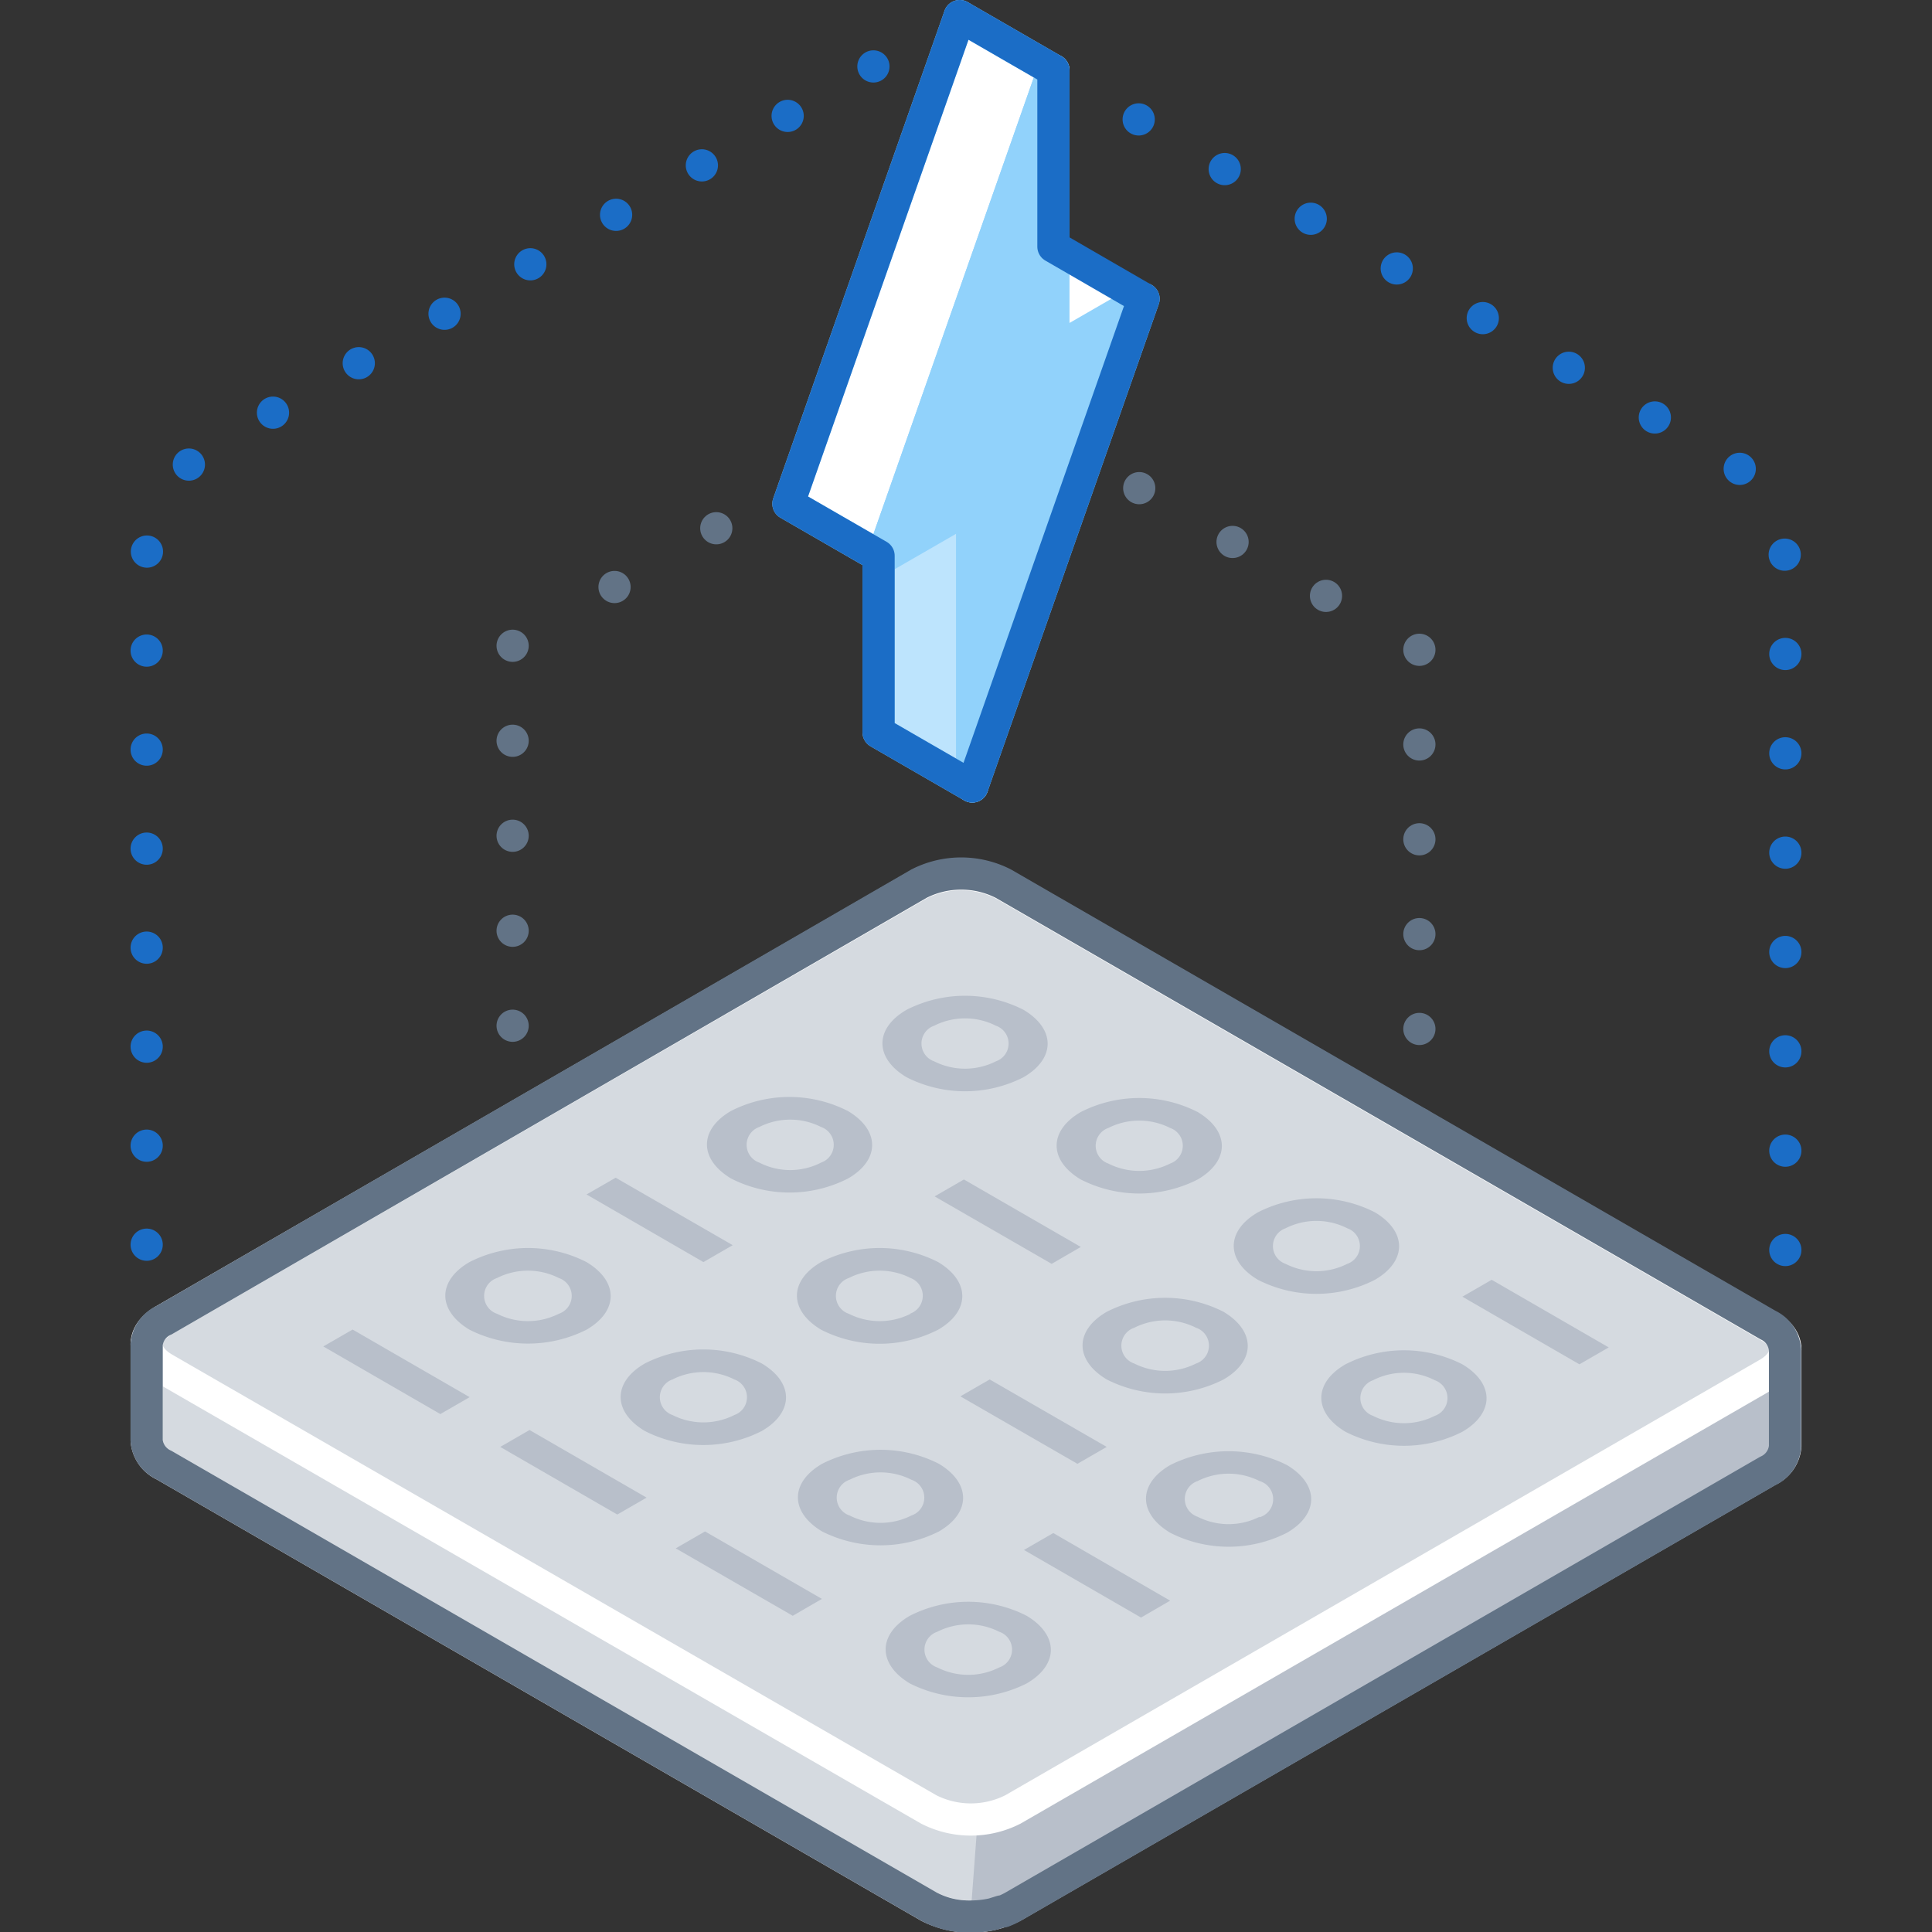 <svg xmlns="http://www.w3.org/2000/svg" viewBox="0 0 120 120"><rect x="0" y="0" width="120" height="120" fill="#333333" stroke="none"/><defs><style>.cls-1,.cls-15,.cls-2,.cls-3,.cls-4,.cls-5,.cls-6,.cls-7,.cls-8{fill:none;}.cls-1,.cls-2,.cls-3{stroke:#1b6dc6;}.cls-1,.cls-10,.cls-12,.cls-13,.cls-2,.cls-3,.cls-4,.cls-5,.cls-6,.cls-7,.cls-8,.cls-9{stroke-linecap:round;stroke-linejoin:round;stroke-width:2px;}.cls-2{stroke-dasharray:0 6.17;}.cls-3{stroke-dasharray:0 6.15;}.cls-4,.cls-5,.cls-6,.cls-7,.cls-8{stroke:#627386;}.cls-5{stroke-dasharray:0 5.89;}.cls-6{stroke-dasharray:0 6.7;}.cls-7{stroke-dasharray:0 5.9;}.cls-8{stroke-dasharray:0 7.3;}.cls-9{fill:#bde4fd;}.cls-10,.cls-12,.cls-9{stroke:#91d2fb;}.cls-10,.cls-11{fill:#fff;}.cls-12{fill:#91d2fb;}.cls-13{fill:#d5dae0;stroke:#fff;}.cls-14{fill:#b8bfca;}</style></defs><title>electronics</title><g id="Layer_2" data-name="Layer 2"><g id="Industries"><line class="cls-1" x1="110.89" y1="83.81" x2="110.89" y2="83.81"/><path class="cls-2" d="M110.89,77.64V35.22a8,8,0,0,0-4-6.92L68.1,5.9"/><line class="cls-1" x1="65.43" y1="4.36" x2="65.43" y2="4.36"/><line class="cls-1" x1="9.11" y1="83.46" x2="9.11" y2="83.46"/><path class="cls-3" d="M9.11,77.31V34.77a8,8,0,0,1,4-6.92L57,2.54"/><line class="cls-1" x1="59.61" y1="1" x2="59.61" y2="1"/><line class="cls-4" x1="88.16" y1="69.8" x2="88.16" y2="69.8"/><line class="cls-5" x1="88.16" y1="63.91" x2="88.16" y2="43.31"/><line class="cls-4" x1="88.16" y1="40.36" x2="88.16" y2="40.36"/><line class="cls-6" x1="82.36" y1="37.01" x2="73.66" y2="31.99"/><line class="cls-4" x1="70.76" y1="30.32" x2="70.76" y2="30.32"/><line class="cls-4" x1="31.84" y1="69.61" x2="31.84" y2="69.61"/><line class="cls-7" x1="31.84" y1="63.71" x2="31.84" y2="43.06"/><line class="cls-4" x1="31.84" y1="40.11" x2="31.84" y2="40.11"/><line class="cls-8" x1="38.17" y1="36.46" x2="41.33" y2="34.64"/><line class="cls-4" x1="44.49" y1="32.81" x2="44.49" y2="32.81"/><polygon class="cls-9" points="60.39 48.85 54.57 45.49 54.57 28.06 60.39 31.42 60.39 48.85"/><polygon class="cls-10" points="65.43 4.36 59.61 1 48.97 31.29 54.79 34.65 65.43 4.36"/><polygon class="cls-11" points="65.21 15.2 71.03 18.56 65.43 21.79 59.61 18.43 65.21 15.2"/><polygon class="cls-12" points="71.03 18.56 65.43 21.79 65.43 4.36 54.79 34.65 60.39 31.42 60.39 48.85 71.03 18.56"/><polygon class="cls-1" points="65.43 15.32 65.43 4.36 59.61 1 48.97 31.29 54.57 34.52 54.57 45.49 60.39 48.85 71.03 18.56 65.43 15.32"/><path class="cls-13" d="M101.68,83.59,62.31,60.86a5.78,5.78,0,0,0-5.22,0L17.6,83.67l-8.49-.21v6A1.85,1.85,0,0,0,10.19,91l47.5,27.42a5.78,5.78,0,0,0,5.22,0l46.9-27.08a1.84,1.84,0,0,0,1.08-1.51v-6Z"/><path class="cls-14" d="M64.53,62.14,60.28,119a5.49,5.49,0,0,0,2.63-.62l46.9-27.08a1.84,1.84,0,0,0,1.08-1.51v-6l-9.21-.22Z"/><path class="cls-13" d="M109.81,85.32l-46.9,27.07a5.78,5.78,0,0,1-5.22,0L10.19,85c-1.44-.83-1.44-2.18,0-3l46.9-27.08a5.78,5.78,0,0,1,5.22,0l47.5,27.42C111.25,83.13,111.25,84.48,109.81,85.32Z"/><path class="cls-4" d="M109.81,82.3,62.31,54.88a5.78,5.78,0,0,0-5.22,0L10.19,82a1.82,1.82,0,0,0-1.08,1.5v6A1.85,1.85,0,0,0,10.19,91l47.5,27.42a5.31,5.31,0,0,0,2.59.62h0a6.28,6.28,0,0,0,1.38-.15h0l.55-.17.1,0a5.14,5.14,0,0,0,.58-.27l46.9-27.08a1.84,1.84,0,0,0,1.08-1.51v-6A1.84,1.84,0,0,0,109.81,82.3Z"/><polygon class="cls-14" points="29.17 86.78 27.35 87.83 20.08 83.63 21.9 82.58 29.17 86.78"/><polygon class="cls-14" points="45.51 77.34 43.69 78.39 36.43 74.19 38.24 73.15 45.51 77.34"/><path class="cls-14" d="M29.16,78.39c-2,1.16-2,3,0,4.2a8.09,8.09,0,0,0,7.27,0c2-1.16,2-3,0-4.2A8,8,0,0,0,29.16,78.39Zm5.55,3.21a4.26,4.26,0,0,1-3.84,0,1.17,1.17,0,0,1,0-2.22,4.26,4.26,0,0,1,3.84,0A1.17,1.17,0,0,1,34.71,81.6Z"/><polygon class="cls-14" points="40.16 93.02 38.34 94.07 31.07 89.87 32.89 88.82 40.16 93.02"/><path class="cls-14" d="M85.4,79.49c2-1.16,2-3,0-4.19a8,8,0,0,0-7.27,0c-2,1.16-2,3,0,4.19A8,8,0,0,0,85.4,79.49Zm-5.55-3.2a4.24,4.24,0,0,1,3.83,0,1.17,1.17,0,0,1,0,2.21,4.24,4.24,0,0,1-3.83,0A1.17,1.17,0,0,1,79.85,76.29Z"/><polygon class="cls-14" points="51.05 99.31 49.24 100.36 41.97 96.17 43.79 95.12 51.05 99.31"/><polygon class="cls-14" points="59.65 86.73 61.47 85.68 68.74 89.87 66.92 90.92 59.65 86.73"/><path class="cls-14" d="M51.06,90.92c-2,1.16-2,3,0,4.2a8.07,8.07,0,0,0,7.26,0c2-1.16,2-3,0-4.2A8,8,0,0,0,51.06,90.92Zm5.55,3.21a4.26,4.26,0,0,1-3.84,0,1.17,1.17,0,0,1,0-2.22,4.26,4.26,0,0,1,3.84,0A1.17,1.17,0,0,1,56.61,94.13Z"/><path class="cls-14" d="M76,85.68c2-1.16,2-3,0-4.2a8,8,0,0,0-7.26,0c-2,1.16-2,3,0,4.2A8,8,0,0,0,76,85.68Zm-5.55-3.21a4.26,4.26,0,0,1,3.84,0,1.17,1.17,0,0,1,0,2.22,4.26,4.26,0,0,1-3.84,0A1.17,1.17,0,0,1,70.45,82.47Z"/><polygon class="cls-14" points="90.83 80.54 92.65 79.49 99.92 83.69 98.1 84.74 90.83 80.54"/><path class="cls-14" d="M90.83,88.93c2-1.16,2-3,0-4.19a8,8,0,0,0-7.26,0c-2,1.15-2,3,0,4.19A8,8,0,0,0,90.83,88.93Zm-5.55-3.2a4.2,4.2,0,0,1,3.84,0,1.17,1.17,0,0,1,0,2.21,4.26,4.26,0,0,1-3.84,0A1.17,1.17,0,0,1,85.28,85.73Z"/><polygon class="cls-14" points="72.68 99.42 70.87 100.47 63.6 96.27 65.42 95.22 72.68 99.42"/><path class="cls-14" d="M72.68,91c-2,1.16-2,3,0,4.2a8,8,0,0,0,7.26,0c2-1.16,2-3,0-4.2A8.07,8.07,0,0,0,72.68,91Zm5.55,3.21a4.26,4.26,0,0,1-3.84,0,1.17,1.17,0,0,1,0-2.22,4.26,4.26,0,0,1,3.84,0A1.17,1.17,0,0,1,78.23,94.24Z"/><path class="cls-14" d="M56.51,100.36c-2,1.16-2,3,0,4.2a8.07,8.07,0,0,0,7.26,0c2-1.16,2-3,0-4.2A8,8,0,0,0,56.51,100.36Zm5.55,3.21a4.26,4.26,0,0,1-3.84,0,1.17,1.17,0,0,1,0-2.22,4.26,4.26,0,0,1,3.84,0A1.17,1.17,0,0,1,62.06,103.57Z"/><path class="cls-14" d="M45.41,69c-2,1.16-2,3,0,4.2a8,8,0,0,0,7.26,0c2-1.15,2-3,0-4.19A8,8,0,0,0,45.41,69ZM51,72.21a4.2,4.2,0,0,1-3.84,0,1.17,1.17,0,0,1,0-2.21A4.26,4.26,0,0,1,51,70,1.17,1.17,0,0,1,51,72.21Z"/><path class="cls-14" d="M56.31,62.72c-2,1.16-2,3,0,4.19a8,8,0,0,0,7.26,0c2-1.16,2-3,0-4.19A8,8,0,0,0,56.31,62.72Zm5.55,3.2a4.26,4.26,0,0,1-3.84,0,1.17,1.17,0,0,1,0-2.21,4.26,4.26,0,0,1,3.84,0A1.17,1.17,0,0,1,61.86,65.92Z"/><polygon class="cls-14" points="67.13 77.45 65.32 78.5 58.05 74.31 59.87 73.26 67.13 77.45"/><path class="cls-14" d="M67.13,69.07c-2,1.16-2,3,0,4.19a8,8,0,0,0,7.26,0c2-1.16,2-3,0-4.19A8,8,0,0,0,67.13,69.07Zm5.55,3.2a4.26,4.26,0,0,1-3.84,0,1.17,1.17,0,0,1,0-2.21,4.26,4.26,0,0,1,3.84,0A1.17,1.17,0,0,1,72.68,72.27Z"/><path class="cls-14" d="M40.05,84.69c-2,1.15-2,3,0,4.19a8,8,0,0,0,7.27,0c2-1.16,2-3,0-4.19A8,8,0,0,0,40.05,84.69Zm5.56,3.2a4.26,4.26,0,0,1-3.84,0,1.17,1.17,0,0,1,0-2.21,4.26,4.26,0,0,1,3.84,0A1.17,1.17,0,0,1,45.61,87.89Z"/><path class="cls-14" d="M51,78.39c-2,1.16-2,3,0,4.2a8,8,0,0,0,7.27,0c2-1.16,2-3,0-4.2A8,8,0,0,0,51,78.39Zm5.56,3.21a4.26,4.26,0,0,1-3.84,0,1.17,1.17,0,0,1,0-2.22,4.26,4.26,0,0,1,3.84,0A1.18,1.18,0,0,1,56.51,81.6Z"/><rect class="cls-15" width="120" height="120"/><rect class="cls-15" width="120" height="120"/></g></g></svg>